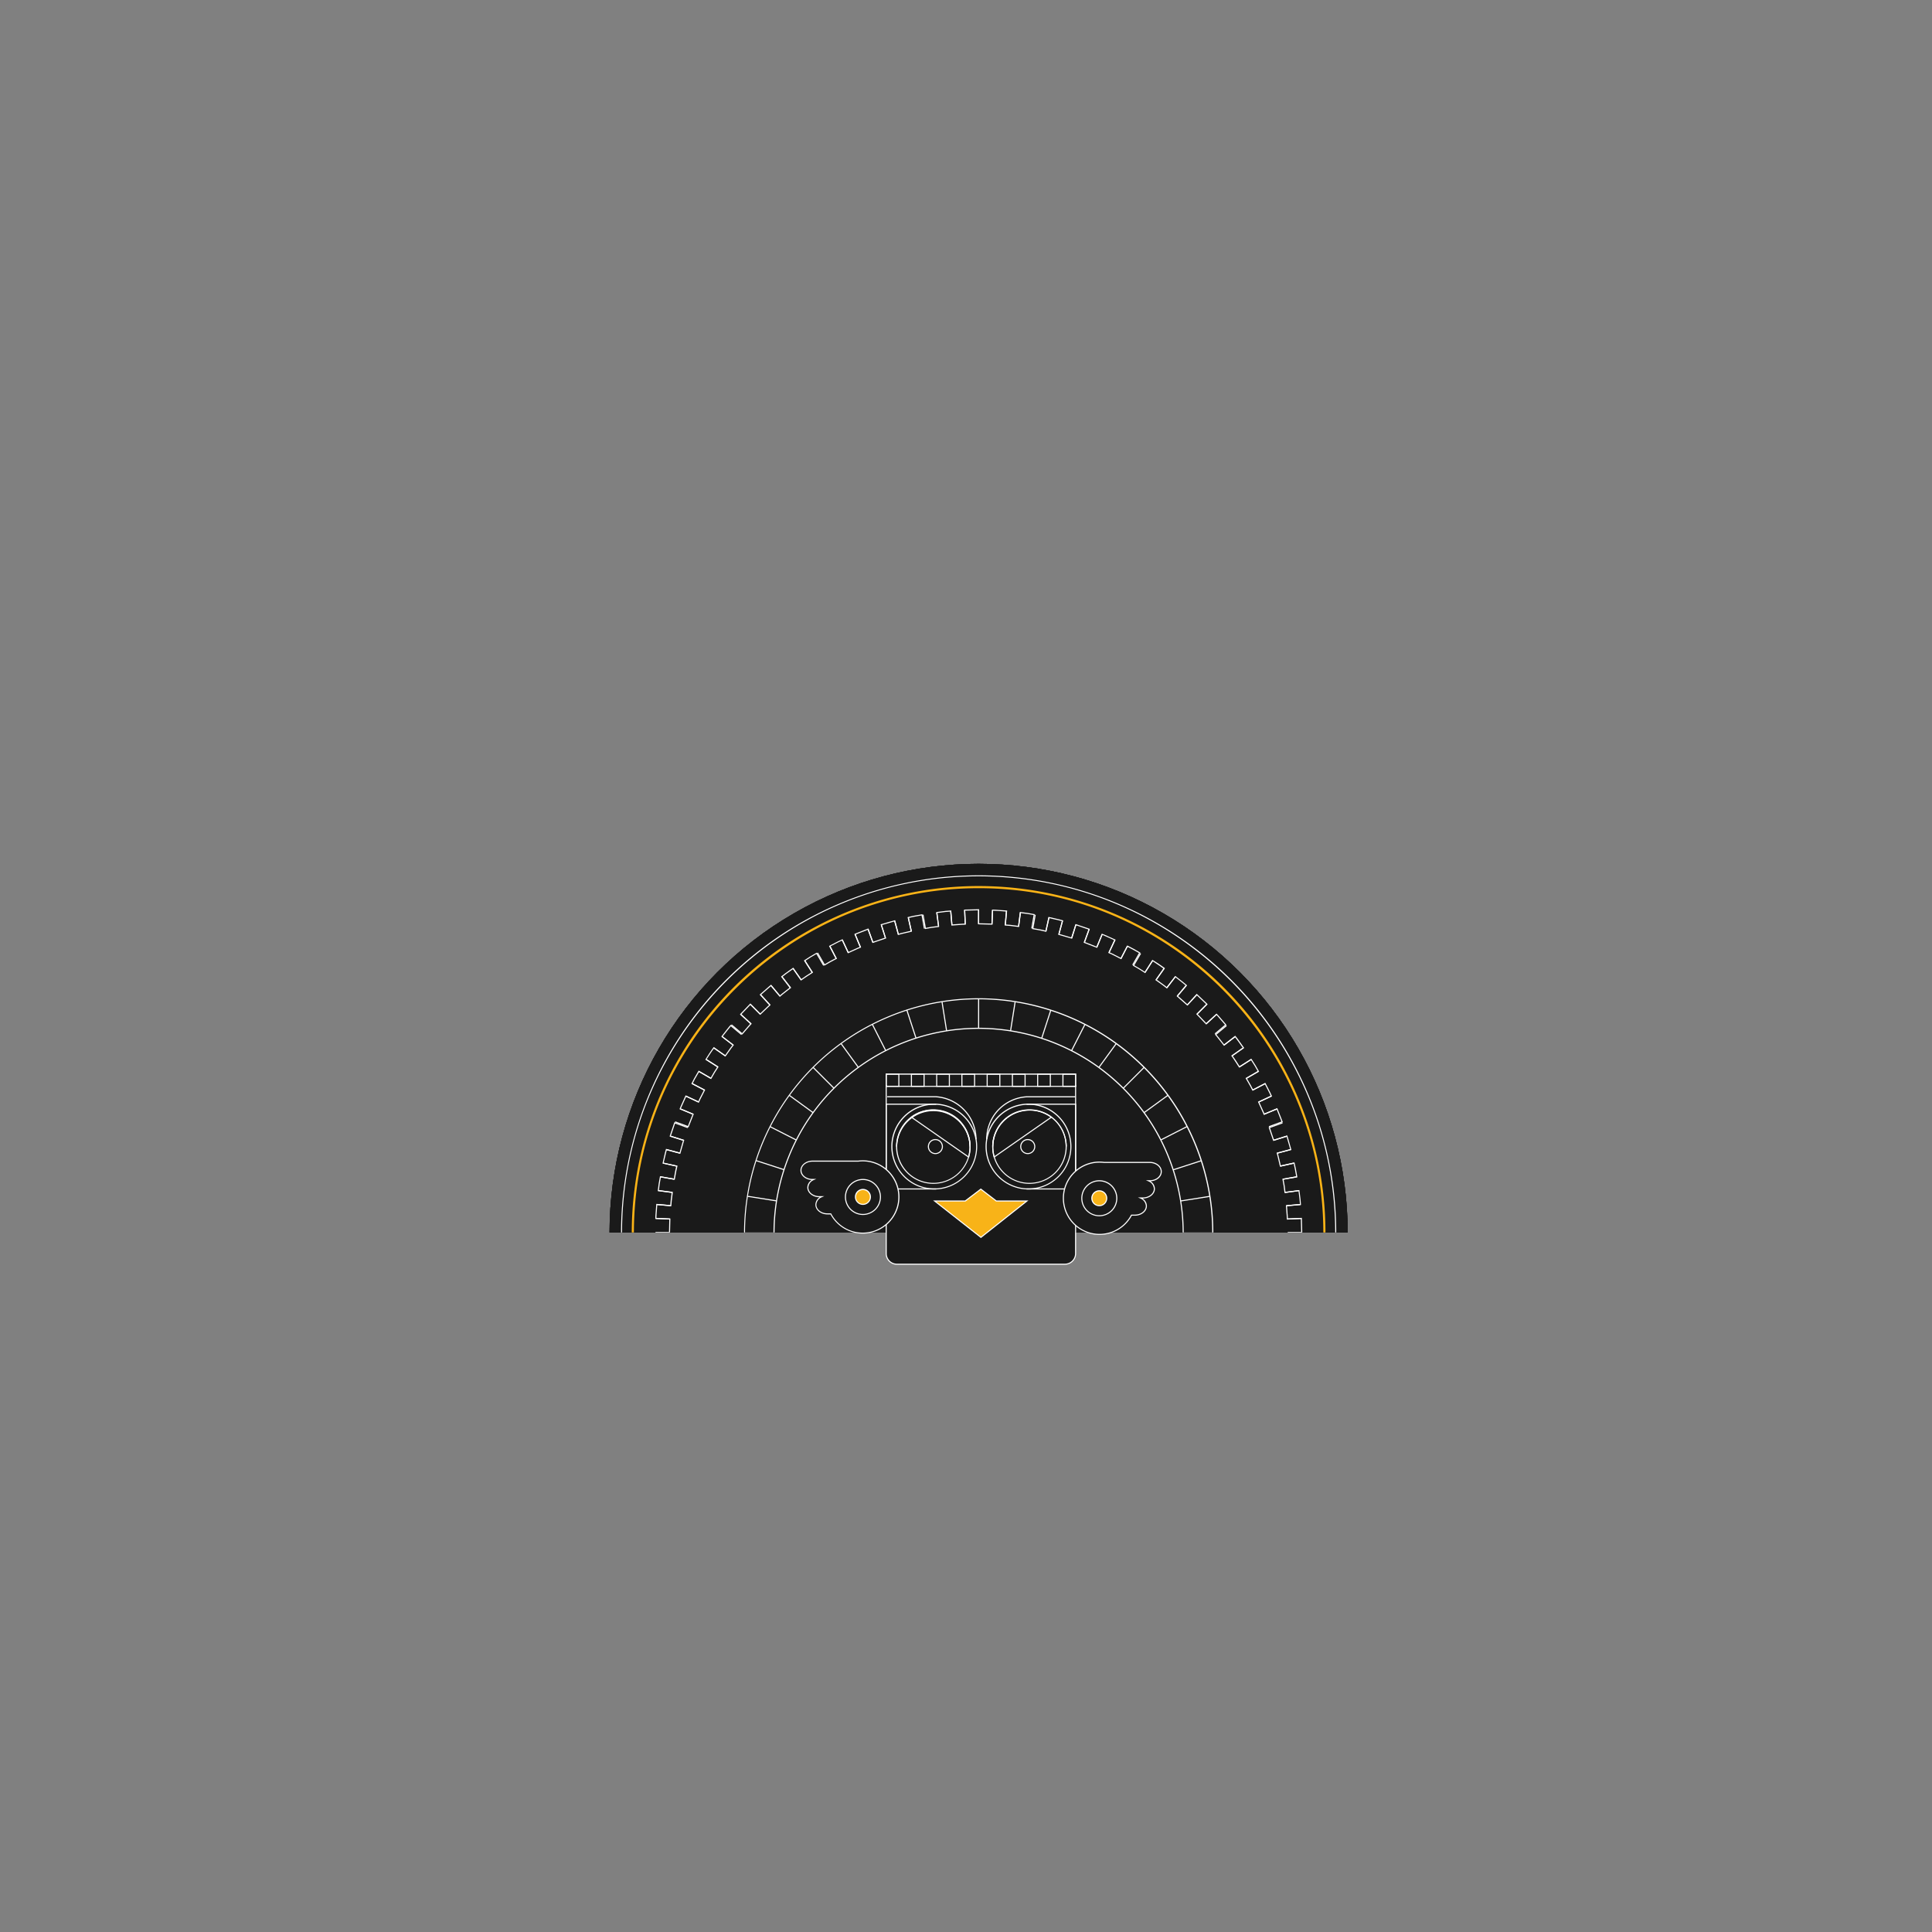 <svg id="b62c7705-132e-426b-83f4-ecddad954c1e" data-name="Layer 1" xmlns="http://www.w3.org/2000/svg" xmlns:xlink="http://www.w3.org/1999/xlink" viewBox="0 0 1080 1080"><rect x="0" y="0" width="1080" height="1080" fill="#808080" stroke="none"/><defs><clipPath id="a98a3807-9686-442d-8009-16236289aa36"><rect x="294.76" y="372.97" width="490.47" height="315.98" style="fill:none"/></clipPath><clipPath id="fb7ba186-9b9c-4bfb-8075-b59c11ab18c3"><path d="M547.05,558.32A130.88,130.88,0,1,0,677.93,689.2,130.87,130.87,0,0,0,547.05,558.32Zm0,245.23A114.36,114.36,0,1,1,661.4,689.2,114.36,114.36,0,0,1,547.05,803.55Z" style="fill:none"/></clipPath></defs><g style="clip-path:url(#a98a3807-9686-442d-8009-16236289aa36)"><circle cx="547.05" cy="689.2" r="206.31" style="fill:#1a1a1a"/><circle cx="547.05" cy="689.2" r="206.31" style="fill:#1a1a1a"/><circle cx="547.05" cy="689.2" r="206.31" style="fill:#1a1a1a"/><circle cx="547.05" cy="689.2" r="206.31" style="fill:#1a1a1a"/><g style="clip-path:url(#fb7ba186-9b9c-4bfb-8075-b59c11ab18c3)"><path d="M547.05,824.75a135.46,135.46,0,1,1,95.87-39.68A134.69,134.69,0,0,1,547.05,824.75Zm0-270.5c-74.42,0-134.95,60.53-134.95,135s60.53,134.95,134.95,134.95S682,763.61,682,689.2,621.46,554.25,547.05,554.25Z" style="fill:#fff"/><rect x="546.75" y="689.2" width="0.6" height="135.25" style="fill:#fff"/><rect x="557.33" y="688.36" width="0.6" height="135.25" transform="translate(-111.4 96.54) rotate(-9)" style="fill:#fff"/><rect x="567.65" y="685.89" width="0.6" height="135.25" transform="translate(-205.05 212.38) rotate(-18)" style="fill:#fff"/><rect x="577.45" y="681.83" width="0.6" height="135.25" transform="translate(-277.27 343.98) rotate(-27)" style="fill:#fff"/><rect x="586.5" y="676.28" width="0.6" height="135.25" transform="translate(-325.19 486.98) rotate(-36)" style="fill:#fff"/><rect x="594.57" y="669.39" width="0.6" height="135.25" transform="translate(-346.92 636.5) rotate(-45)" style="fill:#fff"/><rect x="601.46" y="661.32" width="0.6" height="135.25" transform="translate(-341.68 787.31) rotate(-54)" style="fill:#fff"/><rect x="607" y="652.27" width="0.6" height="135.25" transform="translate(-309.84 934.18) rotate(-63)" style="fill:#fff"/><rect x="611.06" y="642.47" width="0.6" height="135.25" transform="translate(-252.9 1072.1) rotate(-72)" style="fill:#fff"/><rect x="613.54" y="632.15" width="0.6" height="135.25" transform="translate(-173.35 1196.59) rotate(-81)" style="fill:#fff"/><rect x="547.05" y="688.9" width="135.25" height="0.6" style="fill:#fff"/><rect x="546.21" y="678.32" width="135.25" height="0.6" transform="translate(-98.53 104.29) rotate(-8.99)" style="fill:#fff"/><rect x="543.74" y="668" width="135.25" height="0.6" transform="translate(-176.4 221.28) rotate(-17.97)" style="fill:#fff"/><rect x="539.68" y="658.2" width="135.25" height="0.6" transform="translate(-232.84 347.71) rotate(-27.02)" style="fill:#fff"/><rect x="534.13" y="649.15" width="135.25" height="0.6" transform="translate(-266.87 478.03) rotate(-36.02)" style="fill:#fff"/><rect x="527.24" y="641.08" width="135.25" height="0.6" transform="translate(-279.29 608.49) rotate(-45)" style="fill:#fff"/><rect x="519.17" y="634.19" width="135.25" height="0.6" transform="translate(-271.46 735.99) rotate(-53.98)" style="fill:#fff"/><rect x="510.12" y="628.64" width="135.25" height="0.6" transform="translate(-245 857.96) rotate(-62.98)" style="fill:#fff"/><rect x="500.32" y="624.58" width="135.25" height="0.6" transform="translate(-201.71 972.27) rotate(-72.03)" style="fill:#fff"/><rect x="490" y="622.11" width="135.25" height="0.6" transform="translate(-144.29 1075.89) rotate(-81.01)" style="fill:#fff"/><rect x="546.75" y="553.95" width="0.6" height="135.25" style="fill:#fff"/><rect x="536.17" y="554.78" width="0.6" height="135.25" transform="translate(-90.76 91.58) rotate(-9)" style="fill:#fff"/><rect x="525.85" y="557.26" width="0.6" height="135.25" transform="matrix(0.95, -0.31, 0.31, 0.95, -167.35, 193.17)" style="fill:#fff"/><rect x="516.05" y="561.32" width="0.6" height="135.25" transform="translate(-229.26 302.97) rotate(-27)" style="fill:#fff"/><rect x="507" y="566.86" width="0.6" height="135.25" transform="translate(-276.06 419.36) rotate(-36)" style="fill:#fff"/><rect x="498.93" y="573.75" width="0.6" height="135.25" transform="translate(-307.3 540.86) rotate(-45)" style="fill:#fff"/><rect x="492.04" y="581.82" width="0.6" height="135.25" transform="translate(-322.47 666.02) rotate(-54)" style="fill:#fff"/><rect x="486.49" y="590.87" width="0.6" height="135.25" transform="translate(-320.93 793.28) rotate(-63)" style="fill:#fff"/><rect x="482.43" y="600.67" width="0.6" height="135.25" transform="translate(-302.03 920.89) rotate(-72)" style="fill:#fff"/><rect x="479.96" y="610.99" width="0.6" height="135.25" transform="translate(-265.14 1046.8) rotate(-81)" style="fill:#fff"/><rect x="411.8" y="688.9" width="135.25" height="0.6" style="fill:#fff"/><rect x="412.63" y="699.48" width="135.25" height="0.6" transform="translate(-103.48 83.67) rotate(-8.99)" style="fill:#fff"/><rect x="415.11" y="709.8" width="135.25" height="0.6" transform="translate(-195.57 183.63) rotate(-17.97)" style="fill:#fff"/><rect x="419.17" y="719.6" width="135.25" height="0.6" transform="translate(-273.88 299.67) rotate(-27.02)" style="fill:#fff"/><rect x="424.71" y="728.65" width="135.25" height="0.6" transform="translate(-334.54 428.88) rotate(-36.02)" style="fill:#fff"/><rect x="431.6" y="736.72" width="135.25" height="0.6" transform="translate(-374.93 568.87) rotate(-45)" style="fill:#fff"/><rect x="439.67" y="743.61" width="135.25" height="0.6" transform="translate(-392.71 716.76) rotate(-53.98)" style="fill:#fff"/><rect x="448.72" y="749.15" width="135.25" height="0.6" transform="translate(-385.87 869.03) rotate(-62.98)" style="fill:#fff"/><rect x="458.52" y="753.21" width="135.25" height="0.6" transform="translate(-352.95 1021.45) rotate(-72.03)" style="fill:#fff"/><rect x="468.84" y="755.69" width="135.25" height="0.6" transform="translate(-294.09 1167.69) rotate(-81.01)" style="fill:#fff"/></g><path d="M547.05,803.85A114.66,114.66,0,1,1,661.7,689.2,114.79,114.79,0,0,1,547.05,803.85Zm0-228.71A114.06,114.06,0,1,0,661.11,689.2,114.18,114.18,0,0,0,547.05,575.14Z" style="fill:#fff"/><path d="M547.05,820.37A131.17,131.17,0,1,1,639.8,782,130.31,130.31,0,0,1,547.05,820.37Zm0-261.75a130.58,130.58,0,1,0,0,261.16c72,0,130.58-58.58,130.58-130.58A130.72,130.72,0,0,0,547.05,558.62Z" style="fill:#fff"/><polygon points="727.46 697.6 719.34 697.24 719.54 689.18 727.67 689.2 727.67 689.79 720.13 689.78 719.95 696.67 727.49 697.01 727.46 697.6" style="fill:#fff"/><path d="M727.22,705.42l-8.11-.71,0-.6,7.51.66.27-3.6L727,700c.06-.8.13-1.62.14-2.44l-7.54-.33,0-.6,8.11.36v.29c0,.93-.07,1.87-.15,2.77,0,.38-.06.77-.08,1.15Z" style="fill:#fff"/><path d="M726.05,713.14l-8.06-1,0-.3c.08-.63.16-1.27.25-1.91.23-1.8.47-3.66.57-5.5l0-.31,8.11.71-.05.6-7.5-.66c-.11,1.76-.34,3.53-.56,5.24l-.21,1.61,7.48,1Z" style="fill:#fff"/><polygon points="725.15 720.91 717.14 719.51 717.24 718.92 724.67 720.22 725.3 716.66 725.76 713.1 718.28 712.12 718.36 711.53 726.42 712.58 725.89 716.75 725.15 720.91" style="fill:#fff"/><path d="M723.34,728.51l-8-1.75.07-.3c.47-1.85.81-3.76,1.13-5.6.1-.57.21-1.15.31-1.71l.05-.3,8,1.41-.1.58-7.43-1.3c-.08.48-.16,1-.25,1.42-.31,1.76-.63,3.57-1.06,5.35l7.35,1.62Z" style="fill:#fff"/><path d="M721.78,736.17l-7.85-2.09.15-.58,7.29,2c.31-1.06.56-2.15.8-3.21l.88-3.8-7.36-1.62.13-.59,7.95,1.75-1,4.4c-.26,1.16-.53,2.35-.89,3.52Z" style="fill:#fff"/><path d="M719.33,743.59l-7.76-2.43.09-.28c.46-1.51.89-3.06,1.31-4.56l.75-2.62.08-.28,7.86,2.09-.16.58-7.29-2-.66,2.34c-.4,1.41-.81,2.86-1.23,4.29l7.19,2.26Z" style="fill:#fff"/><polygon points="717.1 751.09 709.45 748.32 709.65 747.76 716.73 750.32 719.04 743.5 711.86 741.24 712.04 740.67 719.81 743.11 717.1 751.09" style="fill:#fff"/><polygon points="713.75 758.82 706.24 755.7 709.2 748.2 716.83 750.99 716.63 751.55 709.54 748.96 707.01 755.37 713.98 758.27 713.75 758.82" style="fill:#fff"/><polygon points="710.84 766.08 703.47 762.63 703.72 762.09 710.54 765.28 713.23 759.33 713.48 758.7 706.52 755.8 706.75 755.25 714.25 758.38 713.78 759.56 710.84 766.08" style="fill:#fff"/><polygon points="707.09 772.93 699.88 769.17 702.57 763.91 703.45 761.95 710.83 765.4 710.57 765.94 703.75 762.75 703.1 764.17 700.68 768.91 707.36 772.4 707.09 772.93" style="fill:#fff"/><polygon points="703.57 779.92 696.52 775.84 696.82 775.33 703.35 779.1 705.63 775.12 706.83 772.79 700.14 769.3 700.42 768.77 707.63 772.54 706.15 775.41 703.57 779.92" style="fill:#fff"/><polygon points="699.25 786.43 692.39 782.05 694.57 778.65 696.57 775.16 703.61 779.24 703.31 779.75 696.79 775.98 695.08 778.96 693.21 781.87 699.57 785.92 699.25 786.43" style="fill:#fff"/><path d="M695.14,793.08l-6.66-4.66.34-.49,6.18,4.32,1-1.35c.31-.43.72-1,1.09-1.6l2-3-6.36-4,.32-.51,6.86,4.38-2.27,3.54c-.37.61-.79,1.19-1.11,1.63Z" style="fill:#fff"/><path d="M690.28,799.2l-6.45-5,1.34-1.71.69-1,.39-.55,2.34-3.28,6.66,4.66-.34.49-6.18-4.32-2,2.8-.39.54-.71,1-1,1.23,6,4.59Z" style="fill:#fff"/><path d="M685.62,805.48l-6.23-5.22.39-.46,5.78,4.85c.57-.65,1.11-1.34,1.63-2l.63-.81,2.23-2.83-6-4.58.36-.48,6.46,4.95-2.6,3.31-.63.8c-.58.75-1.19,1.53-1.84,2.25Z" style="fill:#fff"/><polygon points="679.85 811.61 673.86 806.1 674.71 805.2 679.18 800.04 685.4 805.28 685.01 805.74 679.25 800.88 675.15 805.6 674.71 806.07 680.25 811.17 679.85 811.61" style="fill:#fff"/><polygon points="674.66 817.46 668.91 811.7 669.33 811.28 674.65 816.61 679.63 811.4 674.09 806.3 674.49 805.86 680.48 811.37 674.66 817.46" style="fill:#fff"/><polygon points="668.79 822.62 663.3 816.62 669.14 811.06 674.88 816.81 674.46 817.24 669.13 811.9 664.14 816.65 669.23 822.22 668.79 822.62" style="fill:#fff"/><path d="M663.1,828l-5.24-6.23.46-.39,4.85,5.77,1.82-1.58c1.19-1,2.42-2.08,3.6-3.16l-5.09-5.55.44-.41,5.5,6-.22.2c-1.26,1.15-2.57,2.28-3.84,3.37l-2,1.78Z" style="fill:#fff"/><path d="M656.81,832.61l-5-6.44,4.65-3.65c.31-.24.61-.5.9-.76l.51-.44.23-.2,5.23,6.23-.46.39L658.07,822l-.27.24c-.31.26-.62.53-.94.78l-4.17,3.28,4.59,6Z" style="fill:#fff"/><path d="M650.68,837.47,646,830.81l.49-.34,4.33,6.16,1.54-1.09c1.43-1,2.9-2,4.28-3.16l-4.6-6,.47-.36,5,6.44-.23.18c-1.46,1.2-3,2.3-4.53,3.37l-1.78,1.26Z" style="fill:#fff"/><path d="M644,841.56l-4.38-6.85,3.4-2.18c.66-.44,1.32-.91,2-1.37.36-.26.72-.52,1.09-.77l.24-.17,4.68,6.65-.49.35-4.33-6.17-.84.6c-.65.46-1.31.94-2,1.38l-2.9,1.86,4.07,6.34Z" style="fill:#fff"/><path d="M637.5,845.87l-4.08-7,.51-.3,3.79,6.51.93-.53c.73-.42,1.46-.84,2.18-1.28l3-1.94L639.8,835l.51-.32,4.38,6.85-3.54,2.27c-.73.45-1.47.87-2.2,1.29l-1.19.68Z" style="fill:#fff"/><path d="M630,849.65l-3.75-7.21.26-.14c.39-.21.79-.41,1.19-.61.7-.35,1.42-.72,2.11-1.11l3.5-2,4.06,7.05-.51.3-3.77-6.53-3,1.71c-.7.41-1.43.78-2.14,1.13l-.92.47,3.48,6.69Z" style="fill:#fff"/><path d="M623.1,853.37,619.66,846l.54-.26,3.19,6.84,1.51-.68c.38-.17.75-.36,1.11-.55l.63-.32,3.21-1.65-3.48-6.68.53-.28,3.75,7.22-3.74,1.92-.62.32c-.38.19-.76.39-1.15.56Z" style="fill:#fff"/><path d="M615.83,856.24l-3.12-7.52.29-.11c.9-.33,1.78-.73,2.64-1.12l4.45-2,3.43,7.37-.54.25-3.18-6.83L615.88,848c-.77.35-1.57.71-2.38,1l2.88,7Z" style="fill:#fff"/><path d="M608.66,859.36l-2.79-7.65.56-.2,2.58,7.08c1.51-.58,3-1.17,4.52-1.77l2.19-.86-2.88-7,.55-.23,3.11,7.52-.28.11-2.47,1c-1.6.63-3.2,1.27-4.81,1.88Z" style="fill:#fff"/><polygon points="601.16 861.57 598.71 853.82 606.35 851.23 609.13 858.87 608.57 859.07 605.99 851.99 599.46 854.19 601.73 861.39 601.16 861.57" style="fill:#fff"/><path d="M593.73,864l-2.11-7.87.58-.15,1.95,7.27,2.32-.65c1.52-.43,3.08-.87,4.6-1.34l-2.26-7.19.57-.18,2.44,7.76-.28.09c-1.63.51-3.29,1-4.9,1.43l-2.62.74Z" style="fill:#fff"/><polygon points="586.07 865.55 584.3 857.62 590.06 856.29 592.13 855.7 594.24 863.57 593.66 863.72 591.71 856.44 590.2 856.87 585.01 858.06 586.65 865.42 586.07 865.55" style="fill:#fff"/><polygon points="578.46 867.36 577.04 859.34 577.63 859.24 578.94 866.66 583.46 865.85 586.01 865.26 584.37 857.9 584.96 857.77 586.72 865.71 583.58 866.44 578.46 867.36" style="fill:#fff"/><path d="M570.09,868.32l-1-8.07,4-.51c.78-.12,1.56-.26,2.35-.4.44-.08.88-.17,1.32-.24l.3-.05,1.39,8-.59.1-1.29-7.42-1,.18c-.78.15-1.57.29-2.36.41l-3.42.44,1,7.47Z" style="fill:#fff"/><polygon points="562.35 869.44 561.66 861.34 562.26 861.28 562.9 868.8 565.52 868.6 570.06 868.02 569.09 860.54 569.69 860.47 570.73 868.54 565.59 869.19 562.35 869.44" style="fill:#fff"/><path d="M554.55,869.65l-.35-8.14h.31c1.09,0,2.19-.1,3.26-.18l4.47-.34.7,8.1-.6,0-.64-7.51-3.88.29c-1,.08-2,.16-3,.18l.32,7.52Z" style="fill:#fff"/><polygon points="546.74 870.14 546.74 861.99 547.34 861.99 547.34 869.52 554.54 869.34 554.22 861.82 554.82 861.79 555.16 869.92 546.74 870.14" style="fill:#fff"/><polygon points="546.75 869.83 546.75 862.28 539.86 862.11 539.54 869.65 538.94 869.62 539.29 861.5 547.35 861.7 547.35 869.83 546.75 869.83" style="fill:#fff"/><path d="M539.54,869.93h-.29c-1.17,0-2.34-.1-3.48-.19l-4.64-.35.69-8.11.6.05-.64,7.51,4,.31c1,.08,2.09.16,3.14.18l.32-7.54.6,0Z" style="fill:#fff"/><polygon points="531.76 869.14 531.17 869.09 531.81 861.59 529.32 861.39 524.96 860.84 524 868.32 523.4 868.24 524.45 860.17 529.38 860.8 532.46 861.03 531.76 869.14" style="fill:#fff"/><path d="M524,868.61l-4.17-.53c-.85-.13-1.68-.28-2.52-.43l-1.34-.24-.3,0,1.39-8,.59.1-1.29,7.43,1.06.19c.83.15,1.66.3,2.49.43l3.58.46,1-7.48.6.08Z" style="fill:#fff"/><polygon points="515.69 867.06 515.1 866.96 516.41 859.53 512.11 858.76 509.65 858.2 508.02 865.55 507.44 865.42 509.2 857.48 512.23 858.18 517.1 859.05 515.69 867.06" style="fill:#fff"/><polygon points="507.96 865.85 501.95 864.46 499.78 863.85 501.88 856 502.46 856.15 500.51 863.43 502.1 863.88 507.51 865.13 509.14 857.77 509.73 857.9 507.96 865.85" style="fill:#fff"/><path d="M500.44,863.72l-.57-.15,1.95-7.29-2.32-.65c-1.41-.4-2.87-.81-4.3-1.25l-2.27,7.19-.57-.18,2.45-7.76.28.09c1.52.47,3.07.91,4.58,1.33l2.6.74.28.08Z" style="fill:#fff"/><polygon points="492.84 861.86 484.86 859.16 487.65 851.51 488.21 851.71 485.63 858.79 492.46 861.1 494.72 853.91 495.29 854.09 492.84 861.86" style="fill:#fff"/><path d="M485.54,859.08l-.56-.21,2.58-7.08c-1.38-.53-2.76-1.07-4.13-1.62l-2.29-.9-2.88,7-.55-.23,3.11-7.51.27.11,2.56,1q2.19.87,4.4,1.71l.27.11Z" style="fill:#fff"/><path d="M478.15,856.51l-.27-.1c-.95-.36-1.89-.78-2.8-1.2l-4.64-2.09,3.44-7.38.54.25-3.18,6.83,4.08,1.85c.82.37,1.66.75,2.5,1.08l2.89-7,.55.23Z" style="fill:#fff"/><path d="M471.12,853.1l-.54-.25,3.18-6.83-1.42-.65c-.38-.16-.74-.35-1.1-.54l-.59-.3L467.59,843l-3.48,6.69-.53-.27,3.75-7.22,3.59,1.84.6.3c.35.19.7.37,1.06.53l2,.89Z" style="fill:#fff"/><path d="M464,849.92l-.27-.14-1.22-.63c-.75-.37-1.51-.76-2.25-1.18l-3.65-2.1,4.06-7,.52.3-3.76,6.53,3.13,1.8c.72.41,1.48.8,2.22,1.17l1,.49,3.48-6.68.53.27Z" style="fill:#fff"/><path d="M456.74,845.61l-.52-.3,3.79-6.52-.9-.51c-.7-.4-1.4-.8-2.08-1.21l-2.9-1.87-4.07,6.35-.5-.32,4.39-6.85,3.4,2.18c.67.41,1.36.8,2,1.2l1.17.67.26.15Z" style="fill:#fff"/><path d="M449.91,841.81l-3.54-2.27c-.72-.47-1.42-1-2.1-1.46l-1.11-.79-.25-.17,4.68-6.66.49.34L443.74,837l.88.63c.67.48,1.37,1,2.07,1.44l3,1.94,4.06-6.35.5.33Z" style="fill:#fff"/><path d="M443.58,837.22l-.48-.34,4.33-6.17-1.5-1.07c-1.35-.95-2.75-1.93-4.06-3l-4.59,6-.48-.36,5-6.46.24.2c1.36,1.12,2.84,2.16,4.26,3.17L448,830.4l.24.17Z" style="fill:#fff"/><path d="M437.1,832.85l-4.85-3.8-1-.83-.51-.45-.23-.19,5.23-6.23.46.39-4.85,5.77.3.26c.31.28.62.55.95.8L437,832l4.6-6,.47.36Z" style="fill:#fff"/><path d="M431.19,827.75l-.46-.39,4.85-5.77L433.77,820c-1.12-1-2.27-2-3.38-3l-5.09,5.56-.44-.4,5.49-6,.22.2c1.17,1.07,2.4,2.13,3.59,3.15l2,1.77.22.19Z" style="fill:#fff"/><polygon points="425.1 822.84 419 817.03 424.75 811.27 425.17 811.69 419.85 817.02 425.07 821.99 430.15 816.44 430.59 816.84 425.1 822.84" style="fill:#fff"/><polygon points="419.65 817.24 419.22 816.82 424.55 811.48 419.79 806.5 414.24 811.6 413.83 811.16 419.82 805.66 425.39 811.49 419.65 817.24" style="fill:#fff"/><polygon points="414.03 811.81 413.15 810.89 408.46 805.48 414.69 800.24 415.07 800.69 409.31 805.55 413.59 810.49 414.06 810.97 419.61 805.87 420.01 806.3 414.03 811.81" style="fill:#fff"/><path d="M408.69,805.29l-.38-.46,5.77-4.83c-.55-.62-1.06-1.28-1.55-1.91l-.61-.77-2.13-2.71-6,4.58-.36-.47,6.45-5,2.5,3.18.61.77c.55.71,1.12,1.44,1.73,2.11l.21.23Z" style="fill:#fff"/><path d="M403.57,799.38l-1.38-1.77c-.26-.34-.51-.69-.75-1L401,796l-2.44-3.43,6.66-4.66.35.49-6.18,4.32,2.09,2.94c.14.18.27.37.41.56l.73,1,1,1.3,6-4.59.37.47Z" style="fill:#fff"/><path d="M399.19,792.91l-.34-.49L405,788.1l-.9-1.28c-.31-.42-.7-1-1.07-1.56l-1.85-2.89-6.36,4-.32-.5,6.86-4.38,2.18,3.4c.35.58.74,1.12,1,1.53l1.26,1.77Z" style="fill:#fff"/><polygon points="394.6 786.59 392.33 783.04 390.22 779.39 397.26 775.31 397.56 775.83 391.04 779.61 392.84 782.74 394.78 785.76 401.13 781.71 401.45 782.21 394.6 786.59" style="fill:#fff"/><polygon points="390.79 779.77 390.49 779.25 397.01 775.48 394.83 771.68 393.68 769.44 387 772.93 386.73 772.4 393.94 768.63 395.36 771.4 397.83 775.69 390.79 779.77" style="fill:#fff"/><polygon points="386.74 773.07 383.94 767.59 383 765.52 390.37 762.08 390.62 762.62 383.79 765.82 384.47 767.33 387 772.27 393.68 768.78 393.95 769.31 386.74 773.07" style="fill:#fff"/><polygon points="383.53 765.95 383.27 765.41 390.1 762.21 387.53 756.52 387.3 755.92 380.34 758.82 380.11 758.26 387.63 755.14 388.08 756.29 390.89 762.5 383.53 765.95" style="fill:#fff"/><polygon points="380.06 758.94 376.98 751.1 384.62 748.3 384.83 748.86 377.75 751.45 380.4 758.15 387.35 755.26 387.58 755.81 380.06 758.94" style="fill:#fff"/><polygon points="377.27 750.99 377.07 750.43 384.17 747.86 381.96 741.33 374.76 743.59 374.58 743.02 382.33 740.59 384.92 748.22 377.27 750.99" style="fill:#fff"/><path d="M374.47,743.69l-.09-.29c-.49-1.65-1-3.32-1.42-4.95-.24-.86-.49-1.71-.73-2.57l-.09-.29,7.87-2.1.15.58L372.89,736c.21.76.43,1.52.64,2.28.43,1.53.88,3.1,1.34,4.65l7.19-2.26.18.57Z" style="fill:#fff"/><path d="M372.6,736.1l-.16-.58,7.28-1.94c-.3-1-.54-2-.76-3.05l-.85-3.65-7.36,1.62-.13-.58,7.94-1.75,1,4.23c.25,1.09.5,2.22.84,3.3l.09.3Z" style="fill:#fff"/><path d="M370.47,728.57l-.07-.28c-.5-2-.86-4-1.2-6-.11-.58-.21-1.15-.31-1.73l-.06-.29,8-1.41.1.59-7.42,1.3c.08.48.17,1,.25,1.43.33,1.86.67,3.78,1.13,5.64l7.37-1.62.12.58Z" style="fill:#fff"/><polygon points="369.24 720.86 369.13 720.27 376.56 718.97 375.95 715.58 375.51 712.16 368.04 713.13 367.96 712.54 376.03 711.49 376.54 715.49 377.25 719.45 369.24 720.86" style="fill:#fff"/><path d="M367.74,713.18l0-.3c-.08-.65-.16-1.29-.25-1.94-.25-1.91-.5-3.88-.61-5.84v-.29l8.09-.71.05.6-7.52.65c.12,1.85.36,3.71.59,5.51.07.55.15,1.1.21,1.65l7.48-1,.07.6Z" style="fill:#fff"/><path d="M367.18,705.39l-.06-.59,7.52-.66-.26-3.43-.09-1.11c-.06-.76-.12-1.55-.14-2.34l-7.52.34,0-.6,8.14-.36V697c0,.87.07,1.75.14,2.6,0,.37.06.74.08,1.11l.31,4Z" style="fill:#fff"/><polygon points="366.33 697.62 366.12 689.2 374.26 689.18 374.26 689.78 366.73 689.79 366.91 696.99 374.43 696.66 374.46 697.26 366.33 697.62" style="fill:#fff"/><polygon points="374.55 689.21 366.42 689.2 366.42 688.6 373.97 688.61 374.14 681.72 366.61 681.39 366.63 680.79 374.75 681.15 374.55 689.21" style="fill:#fff"/><path d="M374.43,681.74l-8.11-.36v-.29c0-.93.08-1.87.15-2.77l.09-1.14.32-4.2,8.1.7-.05.6-7.51-.66-.27,3.6q0,.57-.09,1.14c-.06.81-.13,1.63-.14,2.45l7.54.33Z" style="fill:#fff"/><path d="M375.24,674.32l-8.12-.71.05-.59,7.51.65c.1-1.76.33-3.52.56-5.24.07-.53.14-1.07.2-1.61l-7.47-1,.07-.59,8.07,1.06,0,.29-.24,1.91c-.24,1.8-.48,3.66-.58,5.5Z" style="fill:#fff"/><polygon points="375.73 666.87 367.67 665.81 368.2 661.64 368.94 657.49 376.95 658.89 376.85 659.48 369.43 658.18 368.79 661.73 368.34 665.3 375.81 666.27 375.73 666.87" style="fill:#fff"/><path d="M377.14,659.54l-8-1.4.1-.59,7.43,1.3c.08-.47.17-.94.25-1.41.31-1.76.63-3.58,1.07-5.35l-7.36-1.62.13-.59,8,1.76-.08.3c-.47,1.84-.81,3.75-1.13,5.6-.1.57-.2,1.14-.31,1.71Z" style="fill:#fff"/><path d="M378.27,652.16l-7.94-1.75,1-4.39c.26-1.16.54-2.36.89-3.52l.09-.28,7.85,2.09-.16.58L372.72,643c-.31,1-.56,2.14-.8,3.2L371,650l7.36,1.62Z" style="fill:#fff"/><path d="M380.29,645l-7.85-2.09.15-.58,7.29,1.94c.23-.78.45-1.56.67-2.34.39-1.41.8-2.86,1.23-4.28l-7.2-2.26.18-.57,7.76,2.43-.09.28c-.45,1.52-.89,3.06-1.31,4.56-.25.88-.49,1.75-.75,2.63Z" style="fill:#fff"/><polygon points="382.06 637.72 374.29 635.28 376.99 627.3 384.64 630.07 384.44 630.63 377.36 628.07 375.05 634.9 382.24 637.15 382.06 637.72" style="fill:#fff"/><polygon points="384.89 630.2 377.26 627.4 377.47 626.84 384.55 629.43 387.08 623.02 380.12 620.12 380.35 619.57 387.85 622.7 384.89 630.2" style="fill:#fff"/><polygon points="387.35 623.14 379.84 620.02 380.31 618.84 383.25 612.31 390.62 615.76 390.37 616.3 383.55 613.11 380.86 619.07 380.61 619.69 387.58 622.59 387.35 623.14" style="fill:#fff"/><polygon points="390.64 616.44 383.27 612.99 383.52 612.45 390.35 615.65 390.99 614.22 393.42 609.48 386.73 605.99 387.01 605.46 394.22 609.22 391.53 614.48 390.64 616.44" style="fill:#fff"/><polygon points="393.68 609.62 386.46 605.86 387.94 602.99 390.53 598.48 397.57 602.55 397.27 603.07 390.75 599.29 388.46 603.27 387.27 605.6 393.95 609.09 393.68 609.62" style="fill:#fff"/><polygon points="397.52 603.23 390.48 599.15 390.78 598.64 397.3 602.41 399.02 599.43 400.88 596.52 394.53 592.47 394.85 591.97 401.71 596.34 399.53 599.74 397.52 603.23" style="fill:#fff"/><path d="M401.13,596.69l-6.86-4.37,2.27-3.55c.38-.6.79-1.19,1.11-1.63l1.3-1.83,6.66,4.67-.34.49-6.18-4.33-1,1.35c-.31.44-.72,1-1.08,1.6l-1.95,3,6.35,4.06Z" style="fill:#fff"/><path d="M405.51,590.65,398.84,586l.35-.49,6.17,4.33,2-2.81.38-.54c.24-.33.47-.66.71-1l1-1.24-6-4.58.36-.48,6.46,4.95-1.34,1.71c-.24.31-.47.64-.7,1l-.39.54Z" style="fill:#fff"/><path d="M409.66,584.44l-6.46-5,2.6-3.31.63-.8c.59-.75,1.19-1.52,1.85-2.25l.19-.21,6.23,5.21-.38.46-5.79-4.84c-.57.64-1.11,1.33-1.63,2l-.63.8L404,579.38l6,4.59Z" style="fill:#fff"/><polygon points="414.91 578.35 408.7 573.11 409.08 572.65 414.85 577.51 418.94 572.79 419.38 572.32 413.84 567.23 414.24 566.79 420.24 572.29 419.38 573.19 414.91 578.35" style="fill:#fff"/><polygon points="419.6 572.53 413.61 567.02 419.43 560.93 425.18 566.7 424.76 567.12 419.44 561.79 414.46 567 420.01 572.09 419.6 572.53" style="fill:#fff"/><polygon points="424.96 567.33 419.21 561.58 419.64 561.16 424.97 566.5 429.96 561.74 424.86 556.18 425.3 555.77 430.79 561.77 424.96 567.33" style="fill:#fff"/><path d="M430.15,562l-5.5-6,.23-.2c1.25-1.15,2.56-2.27,3.82-3.36l2.06-1.79.23-.2,5.24,6.24-.46.38-4.84-5.77c-.61.54-1.22,1.06-1.84,1.59-1.18,1-2.41,2.08-3.59,3.15l5.09,5.56Z" style="fill:#fff"/><path d="M436,557.27,430.72,551l.46-.38,4.84,5.77.28-.24c.3-.27.61-.54.93-.79l4.18-3.28-4.6-6,.47-.36,5,6.44-4.64,3.65c-.32.25-.61.51-.91.77l-.51.44Z" style="fill:#fff"/><path d="M441.58,552.36l-4.95-6.44.22-.19c1.46-1.2,3-2.3,4.54-3.37l1.78-1.26.24-.18,4.68,6.66-.49.35-4.33-6.17-1.53,1.09c-1.43,1-2.9,2-4.29,3.16l4.61,6Z" style="fill:#fff"/><path d="M447.76,548.18l-4.68-6.66.49-.34,4.34,6.17.84-.6c.64-.47,1.3-.94,2-1.38l2.9-1.86-4.06-6.35.5-.32,4.39,6.85-3.4,2.18c-.67.43-1.33.9-2,1.36L448,548Z" style="fill:#fff"/><path d="M453.79,543.76l-4.39-6.85,3.54-2.27c.73-.44,1.47-.86,2.2-1.28l1.19-.69.26-.15,4.09,7-.52.3-3.79-6.52-.93.54c-.73.41-1.46.83-2.18,1.27l-3,1.94,4.06,6.35Z" style="fill:#fff"/><path d="M460.8,539.83l-4.06-7.05.52-.29L461,539l3-1.72c.71-.4,1.44-.77,2.15-1.13l.91-.47L463.59,529l.53-.28,3.75,7.22-.27.13-1.18.61c-.7.36-1.43.72-2.12,1.12Z" style="fill:#fff"/><path d="M467.19,536l-3.75-7.22,3.75-1.92.61-.31c.38-.2.76-.39,1.15-.57L471,525l3.43,7.37-.54.25-3.18-6.84-1.52.69c-.38.17-.75.36-1.12.55l-.61.32L464.25,529l3.47,6.69Z" style="fill:#fff"/><path d="M474,532.92l-3.43-7.37.54-.25,3.19,6.83,3.91-1.77c.77-.35,1.57-.71,2.38-1l-2.88-7,.55-.23,3.12,7.53-.29.11c-.89.33-1.78.73-2.63,1.12Z" style="fill:#fff"/><path d="M480.7,529.62l-3.11-7.52.28-.11,2.47-1q2.4-1,4.81-1.88l.29-.11,2.78,7.65-.56.2-2.58-7.08c-1.51.58-3,1.18-4.52,1.77l-2.19.87,2.89,6.95Z" style="fill:#fff"/><polygon points="487.75 527.16 484.97 519.52 485.53 519.32 488.11 526.41 494.64 524.2 492.37 517.01 492.94 516.83 495.38 524.58 487.75 527.16" style="fill:#fff"/><path d="M494.72,524.48l-2.45-7.76.29-.09c1.62-.51,3.29-1,4.9-1.43l2.61-.74.29-.08,2.11,7.86-.57.15-2-7.27-2.32.66c-1.51.42-3.07.86-4.6,1.33l2.27,7.19Z" style="fill:#fff"/><polygon points="501.96 522.69 499.85 514.83 500.43 514.67 502.38 521.95 503.89 521.53 509.08 520.33 507.44 512.97 508.03 512.84 509.79 520.78 504.04 522.11 501.96 522.69" style="fill:#fff"/><polygon points="509.14 520.62 507.37 512.68 510.52 511.96 515.63 511.04 517.05 519.05 516.46 519.15 515.15 511.73 510.64 512.54 508.08 513.13 509.72 520.49 509.14 520.62" style="fill:#fff"/><path d="M517.08,519.35l-1.39-8,.58-.1,1.29,7.43,1-.19,2.36-.41,3.43-.43-1-7.48.59-.07,1,8.07-4,.5c-.78.12-1.56.27-2.34.41l-1.33.24Z" style="fill:#fff"/><polygon points="524.41 517.93 523.37 509.86 528.51 509.2 531.74 508.96 532.43 517.06 531.84 517.11 531.2 509.6 528.57 509.8 524.03 510.37 525 517.85 524.41 517.93" style="fill:#fff"/><path d="M531.85,517.41l-.69-8.11.59-.05.64,7.51,3.89-.29c1-.08,2-.16,3-.18l-.32-7.52.6,0,.34,8.14h-.31c-1.08,0-2.19.09-3.26.17Z" style="fill:#fff"/><polygon points="539.28 516.6 538.93 508.47 547.35 508.26 547.35 516.4 546.75 516.4 546.75 508.87 539.55 509.05 539.87 516.58 539.28 516.6" style="fill:#fff"/><polygon points="554.8 516.9 546.74 516.69 546.74 508.56 547.34 508.56 547.34 516.11 554.23 516.28 554.55 508.75 555.15 508.77 554.8 516.9" style="fill:#fff"/><path d="M562.27,517.11l-.6-.05.65-7.51-4.05-.31c-1-.08-2.09-.16-3.14-.18l-.32,7.54-.6,0,.35-8.12h.29c1.16,0,2.33.1,3.46.19L563,509Z" style="fill:#fff"/><polygon points="569.65 518.22 564.72 517.59 561.63 517.36 562.33 509.25 562.92 509.3 562.28 516.81 564.78 517 569.13 517.55 570.1 510.08 570.69 510.15 569.65 518.22" style="fill:#fff"/><path d="M577.07,519.05l-.59-.1,1.29-7.43-1-.19c-.84-.15-1.67-.3-2.5-.43l-3.57-.45-1,7.48-.59-.08,1-8.07,4.17.53c.85.13,1.69.29,2.52.44l1.34.24.3.05Z" style="fill:#fff"/><polygon points="584.89 520.91 581.87 520.22 576.99 519.34 578.41 511.33 578.99 511.44 577.68 518.86 581.99 519.63 584.44 520.2 586.07 512.84 586.66 512.97 584.89 520.91" style="fill:#fff"/><polygon points="592.21 522.4 591.63 522.24 593.59 514.96 591.99 514.51 586.58 513.26 584.95 520.62 584.37 520.49 586.13 512.55 592.14 513.93 594.32 514.54 592.21 522.4" style="fill:#fff"/><path d="M599.29,524.77l-.29-.09c-1.51-.48-3.07-.92-4.58-1.34-.86-.24-1.73-.48-2.59-.74l-.28-.08,2.1-7.85.58.16-2,7.28,2.31.66c1.42.39,2.88.8,4.32,1.25l2.26-7.19.57.18Z" style="fill:#fff"/><polygon points="606.45 526.89 605.88 526.68 608.46 519.61 601.63 517.3 599.37 524.48 598.8 524.3 601.25 516.54 609.23 519.24 606.45 526.89" style="fill:#fff"/><path d="M613.28,529.89l-.27-.1-2.57-1c-1.46-.57-2.92-1.15-4.39-1.71l-.28-.1,2.78-7.64.56.2-2.58,7.09c1.38.52,2.76,1.07,4.13,1.61l2.29.9,2.89-7,.55.23Z" style="fill:#fff"/><path d="M620.21,532.65l-.54-.25,3.19-6.83-4.09-1.85c-.82-.37-1.65-.75-2.5-1.07l-2.89,7-.55-.23,3.11-7.5.27.1c1,.35,1.89.78,2.8,1.19l4.64,2.1Z" style="fill:#fff"/><path d="M626.76,536.23l-3.59-1.84c-.2-.09-.39-.2-.59-.3-.35-.18-.7-.36-1.07-.53l-2-.89,3.44-7.38.54.26-3.18,6.82,1.43.65c.37.16.73.35,1.09.54l.59.3,3.07,1.57,3.47-6.69.53.28Z" style="fill:#fff"/><path d="M633.44,539.57l-.52-.29,3.77-6.54L633.56,531c-.73-.42-1.49-.81-2.23-1.18l-1-.49L626.89,536l-.53-.28,3.76-7.22.26.14c.4.22.81.42,1.22.63.74.37,1.51.76,2.25,1.19l3.65,2.09Z" style="fill:#fff"/><path d="M640.15,544l-3.4-2.18c-.68-.41-1.37-.8-2.06-1.2l-1.17-.66-.25-.15,4.08-7,.52.3-3.79,6.52.9.52c.7.39,1.4.79,2.08,1.21l2.9,1.86,4.07-6.35.5.32Z" style="fill:#fff"/><path d="M646.5,547.93l-.49-.34,4.34-6.17-.88-.63c-.67-.48-1.37-1-2.07-1.43l-3-2-4.06,6.35-.5-.32,4.38-6.85,3.54,2.27c.72.46,1.42,1,2.1,1.45l1.11.79.25.18Z" style="fill:#fff"/><path d="M652.32,552.6l-.24-.19c-1.36-1.13-2.84-2.17-4.26-3.17L646.07,548l-.24-.18,4.68-6.65.49.34-4.34,6.17,1.5,1.07c1.35,1,2.75,1.94,4.07,3l4.59-6,.47.37Z" style="fill:#fff"/><path d="M658.33,557l-.46-.38,4.85-5.78-.3-.26c-.31-.27-.62-.55-.95-.8l-4.37-3.44-4.59,6L652,552l5-6.45,4.85,3.81c.33.26.66.54,1,.82l.52.45.22.19Z" style="fill:#fff"/><path d="M663.74,562.18l-.22-.2c-1.17-1.07-2.4-2.13-3.58-3.15-.68-.58-1.37-1.17-2-1.77l-.22-.19,5.22-6.22.46.38-4.85,5.78c.6.53,1.21,1.05,1.82,1.57,1.11,1,2.26,2,3.37,3l5.1-5.56.44.4Z" style="fill:#fff"/><polygon points="669.34 567.13 668.92 566.71 674.24 561.38 669.03 556.4 663.94 561.96 663.5 561.55 669 555.55 675.1 561.36 669.34 567.13" style="fill:#fff"/><polygon points="674.27 572.73 668.71 566.9 674.45 561.15 674.87 561.57 669.54 566.91 674.3 571.9 679.85 566.79 680.26 567.23 674.27 572.73" style="fill:#fff"/><polygon points="679.4 578.16 679.02 577.7 684.78 572.85 680.5 567.91 680.04 567.42 674.48 572.53 674.08 572.09 680.07 566.59 680.94 567.51 685.63 572.91 679.4 578.16" style="fill:#fff"/><path d="M684.2,584.62l-2.49-3.17-.62-.78c-.55-.71-1.12-1.44-1.73-2.11l-.2-.23,6.24-5.23.39.46L680,578.39c.55.62,1.06,1.28,1.56,1.91l.6.78,2.13,2.71,6-4.59.36.47Z" style="fill:#fff"/><path d="M688.83,590.48l-.34-.49,6.17-4.32-2.09-2.94-.39-.56c-.25-.34-.49-.69-.75-1l-1-1.3-6,4.58-.36-.47,6.45-5,1.39,1.77q.39.53.75,1.05c.13.18.26.37.4.55l2.44,3.43Z" style="fill:#fff"/><path d="M692.71,596.85l-2.18-3.4c-.35-.58-.74-1.12-1-1.53l-1.26-1.77,6.67-4.67.34.49-6.17,4.32.91,1.28c.3.42.7,1,1.06,1.56l1.85,2.9,6.36-4.06.32.51Z" style="fill:#fff"/><polygon points="696.83 603.08 696.53 602.56 703.06 598.79 701.25 595.66 699.32 592.63 692.96 596.68 692.64 596.18 699.5 591.81 701.76 595.35 703.87 599.01 696.83 603.08" style="fill:#fff"/><polygon points="700.15 609.76 698.74 607 696.27 602.7 703.31 598.63 703.61 599.14 697.08 602.92 699.26 606.71 700.41 608.95 707.09 605.47 707.37 606 700.15 609.76" style="fill:#fff"/><polygon points="703.73 616.32 703.47 615.78 710.3 612.58 709.62 611.07 707.1 606.13 700.41 609.62 700.14 609.09 707.35 605.32 710.16 610.81 711.09 612.87 703.73 616.32" style="fill:#fff"/><polygon points="706.46 623.26 706.01 622.11 703.2 615.89 710.57 612.44 710.82 612.98 703.99 616.18 706.56 621.87 706.8 622.47 713.75 619.58 713.98 620.13 706.46 623.26" style="fill:#fff"/><polygon points="709.47 630.1 709.27 629.53 716.34 626.95 713.7 620.24 706.74 623.13 706.51 622.58 714.03 619.46 717.12 627.3 709.47 630.1" style="fill:#fff"/><polygon points="711.76 637.81 709.17 630.17 716.82 627.4 717.02 627.97 709.93 630.53 712.14 637.06 719.34 634.8 719.51 635.38 711.76 637.81" style="fill:#fff"/><path d="M714.08,644.9l-.15-.57,7.28-1.94c-.22-.77-.44-1.53-.65-2.29-.43-1.53-.87-3.1-1.34-4.64L712,637.71l-.17-.57,7.76-2.43.09.29c.49,1.64,1,3.31,1.42,4.94.25.86.49,1.72.74,2.57l.08.3Z" style="fill:#fff"/><path d="M715.53,652.22l-1-4.24c-.24-1.08-.5-2.21-.83-3.29l-.09-.3,7.87-2.09.15.57-7.27,1.94c.29,1,.53,2,.75,3l.85,3.66,7.36-1.62.13.58Z" style="fill:#fff"/><path d="M717.24,659.49l-.1-.59,7.42-1.3c-.08-.48-.17-1-.25-1.44-.33-1.85-.67-3.77-1.12-5.63l-7.37,1.62-.13-.58,7.93-1.75.07.28c.5,2,.86,4,1.21,6,.1.58.2,1.15.31,1.73l0,.3Z" style="fill:#fff"/><polygon points="718.06 666.91 717.55 662.9 716.84 658.94 724.86 657.54 724.96 658.12 717.54 659.42 718.14 662.81 718.58 666.24 726.05 665.26 726.13 665.85 718.06 666.91" style="fill:#fff"/><path d="M719.16,674.29l0-.59,7.52-.66c-.11-1.85-.36-3.71-.59-5.52l-.21-1.64-7.47,1-.08-.59,8.07-1.06,0,.3c.07.65.16,1.29.24,1.94.25,1.91.51,3.88.61,5.85l0,.29Z" style="fill:#fff"/><path d="M719.35,681.75v-.31c0-.86-.07-1.75-.14-2.6l-.09-1.11-.3-4,8.1-.71.05.6-7.51.65.26,3.44c0,.37,0,.74.08,1.1.06.77.13,1.55.14,2.34l7.52-.33,0,.59Z" style="fill:#fff"/><polygon points="719.84 689.21 719.84 688.61 727.37 688.6 727.18 681.4 719.66 681.73 719.63 681.14 727.76 680.78 727.98 689.2 719.84 689.21" style="fill:#fff"/><path d="M547.05,883.09a193.89,193.89,0,1,1,137.1-56.79A192.64,192.64,0,0,1,547.05,883.09Zm0-386.59c-106.26,0-192.7,86.44-192.7,192.7s86.44,192.7,192.7,192.7,192.7-86.45,192.7-192.7S653.3,496.5,547.05,496.5Z" style="fill:#fab317"/><path d="M547.05,889.12a199.9,199.9,0,1,1,141.37-58.55A198.6,198.6,0,0,1,547.05,889.12Zm0-399.25c-109.91,0-199.33,89.42-199.33,199.33s89.42,199.33,199.33,199.33S746.38,799.11,746.38,689.2,657,489.87,547.05,489.87Z" style="fill:#fff"/></g><path d="M587.71,624.51a20.59,20.59,0,0,0-32,22.27Z" style="fill:#fff"/><path d="M509.47,624.51a20.61,20.61,0,0,1,32,22.27Z" style="fill:#fff"/><path d="M601.27,606.66v94.1a6,6,0,0,1-6,6H501.36a6,6,0,0,1-6-6v-94.1" style="fill:#191919"/><path d="M595.3,707H501.36a6.27,6.27,0,0,1-6.27-6.27v-94.1h.6v94.1a5.67,5.67,0,0,0,5.67,5.67H595.3a5.68,5.68,0,0,0,5.67-5.67v-94.1h.59v94.1A6.27,6.27,0,0,1,595.3,707Z" style="fill:#fff"/><path d="M545.91,636.86h-.6a23.69,23.69,0,0,0-22.54-23.49l-.29,0H495.91v-.6h27.17v0a24.29,24.29,0,0,1,22.83,24.07Z" style="fill:#fff"/><path d="M551.89,636.81h-.6a24,24,0,0,1,22.65-24h0l.3,0h26.87v.6H574.45l-.2,0a23.39,23.39,0,0,0-22.36,23.47Z" style="fill:#fff"/><path d="M601.57,607.56H495.09v-7.44H601.57ZM495.69,607H601v-6.24H495.69Z" style="fill:#fff"/><polygon points="523.31 664.92 495.1 664.92 495.1 616.96 523.31 616.96 523.31 617.56 495.69 617.56 495.69 664.33 523.31 664.33 523.31 664.92" style="fill:#fff"/><path d="M522.25,664.92a24,24,0,1,1,24-24A24,24,0,0,1,522.25,664.92Zm0-47.36a23.39,23.39,0,1,0,23.41,23.38A23.42,23.42,0,0,0,522.25,617.56Z" style="fill:#fff"/><path d="M521.73,661.77a20.83,20.83,0,1,1,20.84-20.83A20.86,20.86,0,0,1,521.73,661.77Zm0-41A20.23,20.23,0,1,0,542,640.94,20.25,20.25,0,0,0,521.73,620.72Z" style="fill:#fff"/><polygon points="601.57 664.92 573.88 664.92 573.88 664.33 600.98 664.33 600.98 617.56 573.88 617.56 573.88 616.96 601.57 616.96 601.57 664.92" style="fill:#fff"/><path d="M574.93,664.92a24,24,0,1,1,24-24A24,24,0,0,1,574.93,664.92Zm0-47.36a23.39,23.39,0,1,0,23.41,23.38A23.42,23.42,0,0,0,574.93,617.56Z" style="fill:#fff"/><path d="M575.46,661.77a20.83,20.83,0,1,1,20.85-20.83A20.86,20.86,0,0,1,575.46,661.77Zm0-41a20.23,20.23,0,1,0,20.25,20.22A20.26,20.26,0,0,0,575.46,620.72Z" style="fill:#fff"/><path d="M522.89,637.33a3.62,3.62,0,1,1-3.62,3.61,3.61,3.61,0,0,1,3.62-3.61m0-.6a4.21,4.21,0,1,0,4.21,4.21,4.22,4.22,0,0,0-4.21-4.21Z" style="fill:#fff"/><path d="M574.51,637.33a3.62,3.62,0,1,1-3.61,3.61,3.62,3.62,0,0,1,3.61-3.61m0-.6a4.21,4.21,0,1,0,4.22,4.21,4.22,4.22,0,0,0-4.22-4.21Z" style="fill:#fff"/><path d="M542.57,640.94H542a20.25,20.25,0,0,0-40.49,0h-.6a20.85,20.85,0,0,1,41.69,0Z" style="fill:#fff"/><path d="M596.33,640.89h-.6a20.25,20.25,0,0,0-40.5,0h-.59a20.85,20.85,0,0,1,41.69,0Z" style="fill:#fff"/><path d="M541.61,647.26,509,624.52l.34-.25a20.91,20.91,0,0,1,33.22,16.86,21.24,21.24,0,0,1-.79,5.73ZM510,624.51l31.27,21.78A20.3,20.3,0,0,0,510,624.51Z" style="fill:#fff"/><path d="M555.57,647.26l-.11-.4a20.91,20.91,0,0,1,32.43-22.59l.34.25Zm20-26.41a20.31,20.31,0,0,0-19.64,25.44l31.28-21.78A20.21,20.21,0,0,0,575.56,620.85Z" style="fill:#fff"/><path d="M502.76,607.54h-7.68v-7.39h7.68Zm-7.08-.6h6.48v-6.19h-6.48Z" style="fill:#fff"/><path d="M516.87,607.54h-7.68v-7.39h7.68Zm-7.08-.6h6.48v-6.19h-6.48Z" style="fill:#fff"/><path d="M531,607.54h-7.67v-7.39H531Zm-7.08-.6h6.49v-6.19H523.9Z" style="fill:#fff"/><path d="M545.1,607.54h-7.68v-7.39h7.68Zm-7.08-.6h6.48v-6.19H538Z" style="fill:#fff"/><path d="M559.21,607.54h-7.67v-7.39h7.67Zm-7.08-.6h6.49v-6.19h-6.49Z" style="fill:#fff"/><path d="M573.33,607.54h-7.68v-7.39h7.68Zm-7.08-.6h6.48v-6.19h-6.48Z" style="fill:#fff"/><path d="M587.44,607.54h-7.68v-7.39h7.68Zm-7.08-.6h6.48v-6.19h-6.48Z" style="fill:#fff"/><path d="M601.55,607.54h-7.67v-7.39h7.67Zm-7.08-.6H601v-6.19h-6.49Z" style="fill:#fff"/><polygon points="556.95 671.38 548.28 664.74 539.57 671.38 522.48 671.38 548.33 691.69 574.04 671.38 556.95 671.38" style="fill:#f8b318"/><path d="M548.34,692.07l-26.73-21h17.85l8.83-6.72,8.76,6.72H574.9Zm-25-20.39,25,19.63,24.85-19.63H556.85l-8.57-6.57-8.61,6.57Z" style="fill:#fff"/><path d="M614.64,649.64a19.85,19.85,0,0,1,2.58.17h25.53c3.52,0,6.41,2.31,6.41,5.13s-2.89,5.12-6.41,5.12H642a5.1,5.1,0,0,1,3.32,4.48c0,2.82-2.88,5.13-6.4,5.13h-1.4a5.11,5.11,0,0,1,3.32,4.48c0,2.82-2.88,5.13-6.41,5.13h-1.91a20.21,20.21,0,1,1-17.87-29.64Z" style="fill:#1a1a1a"/><path d="M482.25,648.92a20.08,20.08,0,0,0-2.58.17H454.14c-3.52,0-6.4,2.31-6.4,5.13s2.88,5.12,6.4,5.12h.76a5.11,5.11,0,0,0-3.32,4.48c0,2.82,2.88,5.13,6.41,5.13h1.39a5.09,5.09,0,0,0-3.31,4.48c0,2.82,2.88,5.13,6.4,5.13h1.92a20.21,20.21,0,1,0,17.86-29.64Z" style="fill:#1a1a1a"/><path d="M482.25,689.6a20.47,20.47,0,0,1-18-10.74h-1.74c-3.7,0-6.7-2.44-6.7-5.43a5.08,5.08,0,0,1,2.45-4.18H458c-3.7,0-6.71-2.44-6.71-5.43a5.08,5.08,0,0,1,2.47-4.19c-3.51-.17-6.31-2.53-6.31-5.41s3-5.43,6.7-5.43h25.53a20.49,20.49,0,1,1,2.58,40.81Zm0-40.38a18.68,18.68,0,0,0-2.54.17H454.14c-3.36,0-6.1,2.16-6.1,4.83s2.74,4.82,6.1,4.82h2.17l-1.29.57a4.8,4.8,0,0,0-3.14,4.21c0,2.66,2.74,4.83,6.11,4.83h2.8l-1.29.57a4.81,4.81,0,0,0-3.14,4.21c0,2.66,2.74,4.83,6.11,4.83h2.1l.08.16a19.91,19.91,0,1,0,17.6-29.2Z" style="fill:#fff"/><path d="M482.39,679.18a10.07,10.07,0,1,1,10.07-10.07A10.08,10.08,0,0,1,482.39,679.18Zm0-19.54a9.48,9.48,0,1,0,9.48,9.47A9.49,9.49,0,0,0,482.39,659.64Z" style="fill:#fff"/><ellipse cx="482.39" cy="669.11" rx="4.15" ry="4.15" style="fill:#f8b318"/><path d="M482.39,673.55a4.47,4.47,0,0,1-3.15-1.29h0a4.48,4.48,0,1,1,3.15,1.29Zm-2.73-1.72a3.86,3.86,0,0,0,5.45,0,3.84,3.84,0,0,0,0-5.44,3.86,3.86,0,0,0-6.58,2.72,3.79,3.79,0,0,0,1.13,2.72Z" style="fill:#fff"/><path d="M614.64,690.32a20.49,20.49,0,1,1,0-41,19.9,19.9,0,0,1,2.62.18h25.49c3.7,0,6.7,2.44,6.7,5.43s-2.79,5.24-6.3,5.41a5.11,5.11,0,0,1,2.46,4.19c0,3-3,5.43-6.7,5.43h-.23a5.1,5.1,0,0,1,2.45,4.18c0,3-3,5.43-6.71,5.43h-1.74A20.47,20.47,0,0,1,614.64,690.32Zm0-40.38a19.9,19.9,0,1,0,17.6,29.2l.09-.16h2.09c3.37,0,6.11-2.17,6.11-4.83a4.8,4.8,0,0,0-3.14-4.21l-1.29-.57h2.81c3.36,0,6.1-2.16,6.1-4.83a4.8,4.8,0,0,0-3.14-4.21l-1.28-.57h2.16c3.37,0,6.11-2.16,6.11-4.82s-2.74-4.83-6.11-4.83H617.22A21.46,21.46,0,0,0,614.64,649.94Z" style="fill:#fff"/><path d="M614.51,679.9a10.07,10.07,0,1,1,10.08-10.07A10.08,10.08,0,0,1,614.51,679.9Zm0-19.54a9.48,9.48,0,1,0,9.48,9.47A9.49,9.49,0,0,0,614.51,660.36Z" style="fill:#fff"/><ellipse cx="614.51" cy="669.83" rx="4.15" ry="4.15" style="fill:#f8b318"/><path d="M614.51,674.28a4.48,4.48,0,0,1-3.15-1.3,4.46,4.46,0,1,1,6.29,0h0A4.44,4.44,0,0,1,614.51,674.28Zm0-8.29a3.84,3.84,0,1,0,2.72,6.56h0a3.84,3.84,0,0,0-2.72-6.56Z" style="fill:#fff"/></svg>